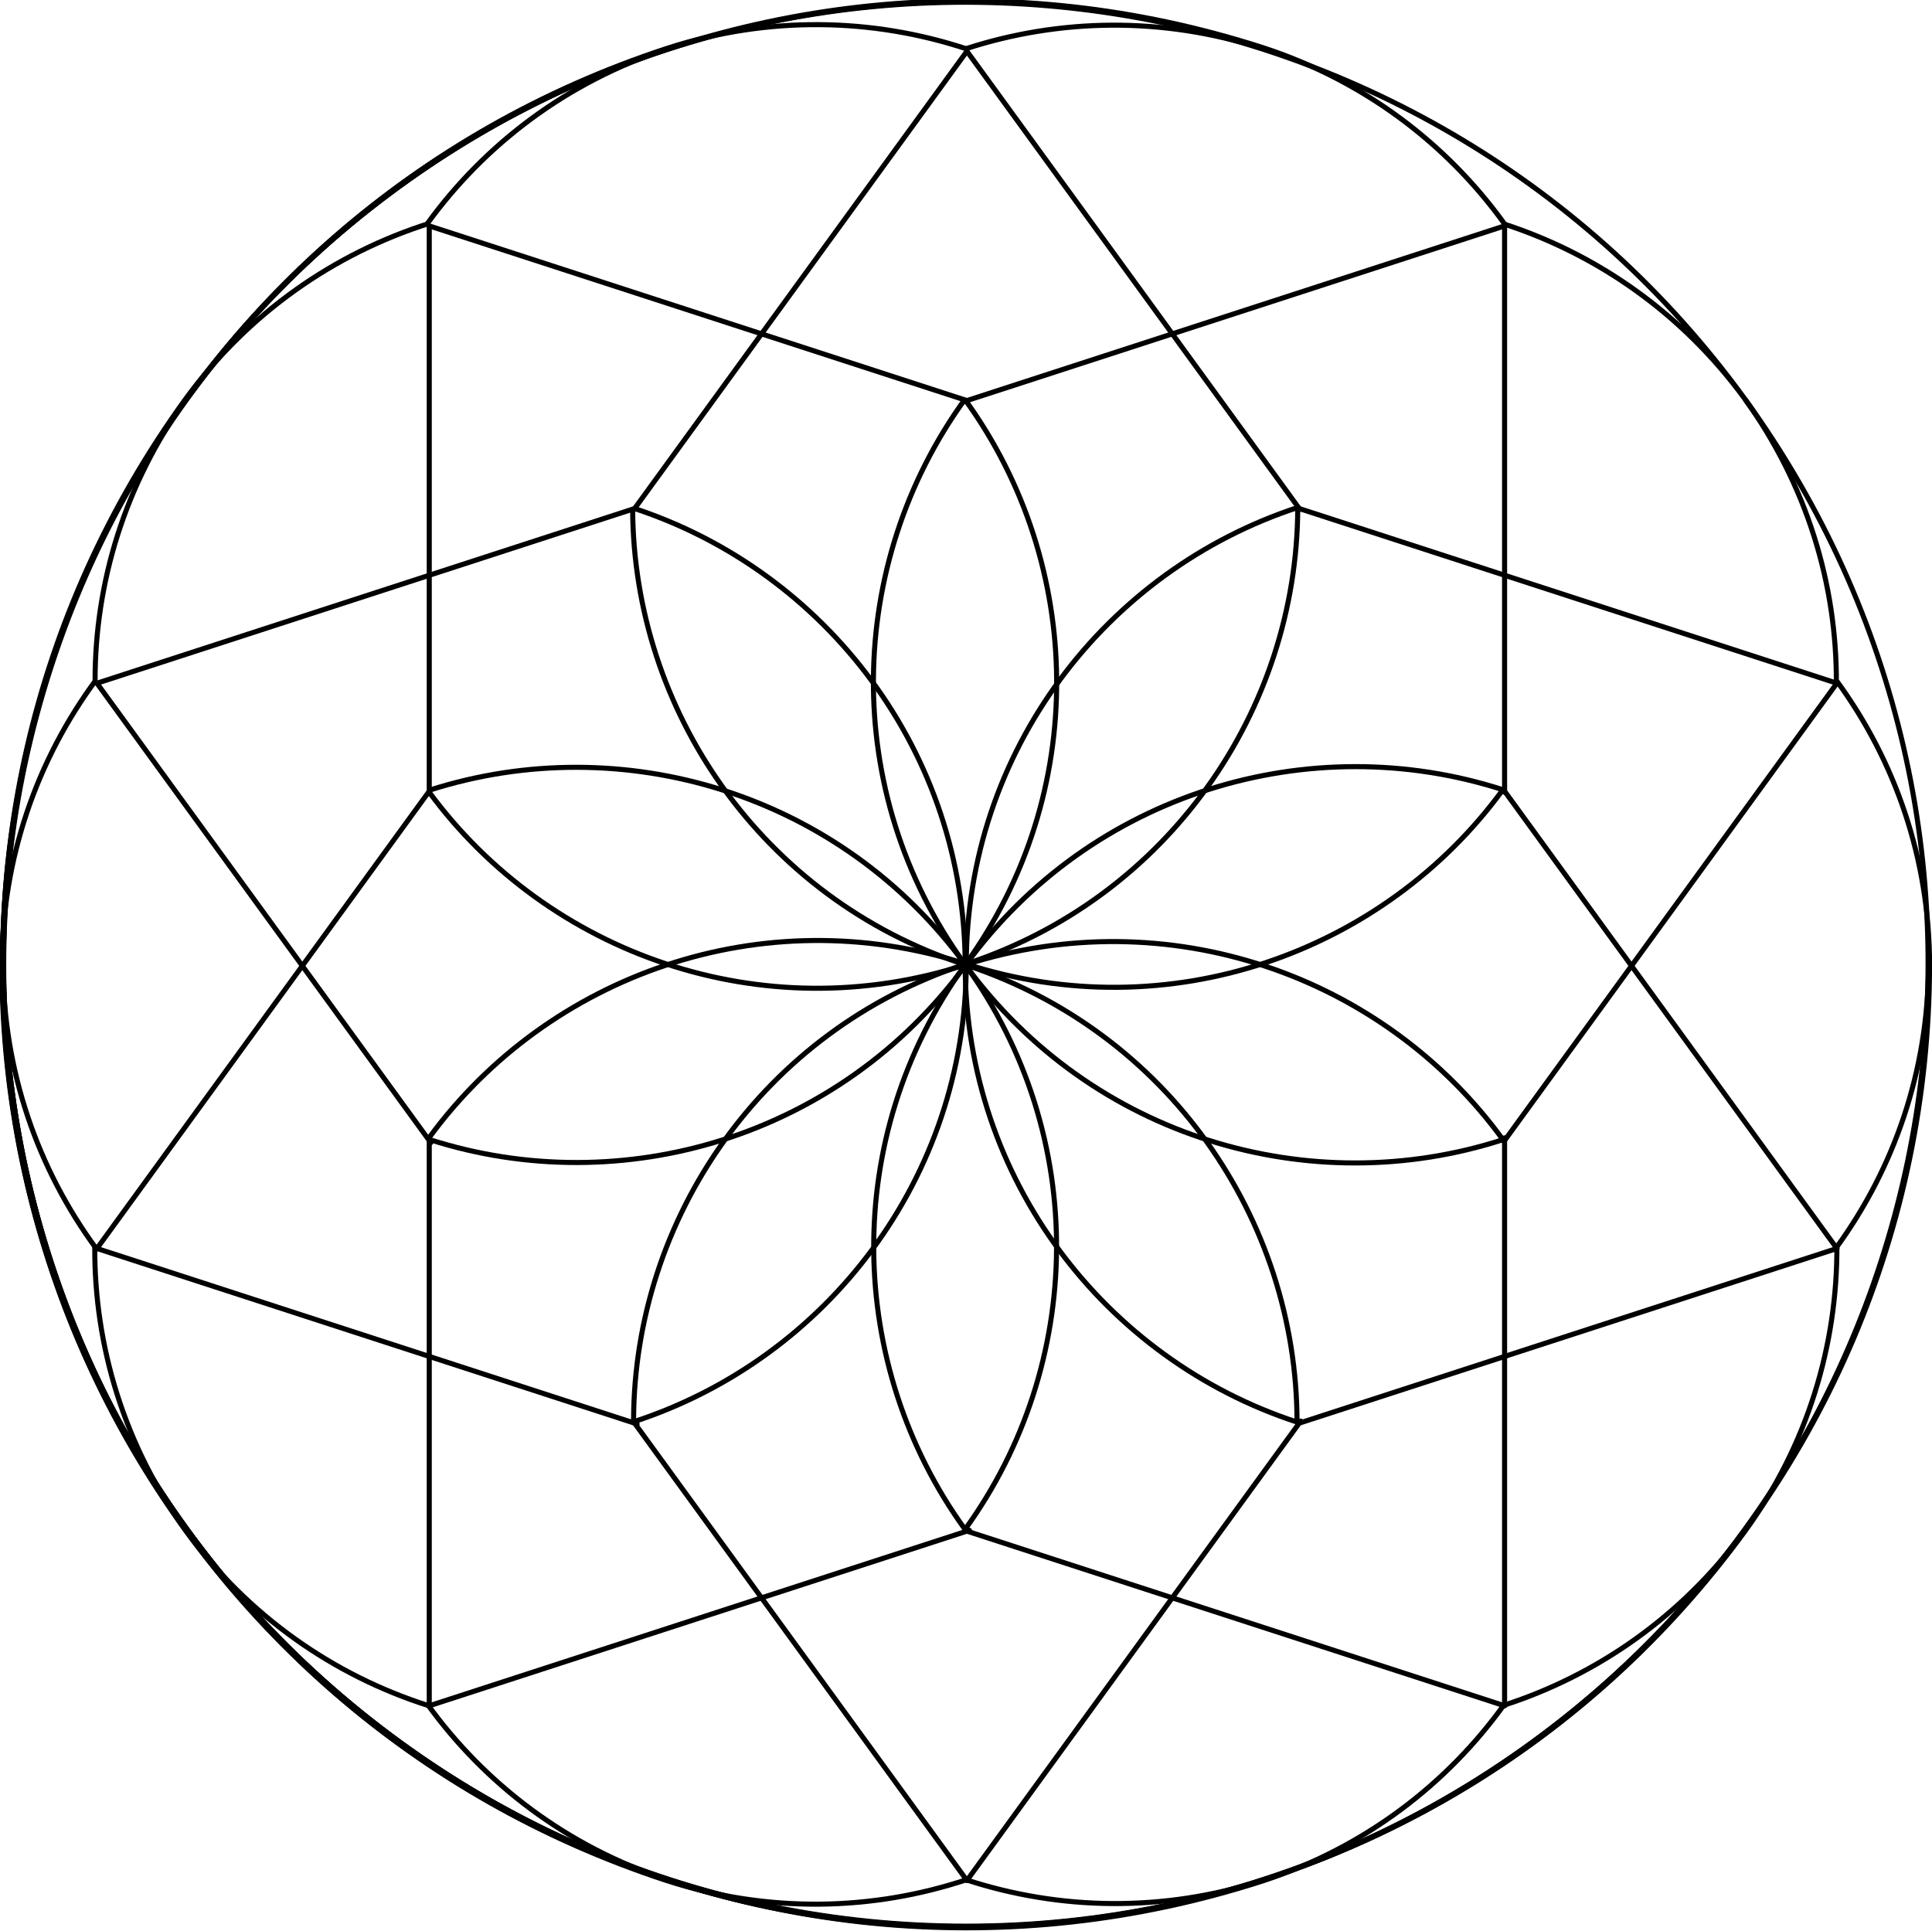 <?xml version="1.0" encoding="UTF-8" standalone="no"?>
<!-- 
Creator: http://commons.wikimedia.org/wiki/User:ParaDox 2006-07-24 09'30
Resource: http://commons.wikimedia.org/wiki/Image:A_Yin-Yang-Yuan_Symbol_-_Triality-One.svg
-->

<svg
   version="1.0"
   width="190.785"
   height="190.713"
   viewBox="0 0 280.525 396.591"
   id="svg2"
   xml:space="preserve"
   sodipodi:version="0.32"
   inkscape:version="1.4 (e7c3feb1, 2024-10-09)"
   sodipodi:docname="deidecCircle.svg"
   inkscape:export-filename="deidecCircle.png"
   inkscape:export-xdpi="300"
   inkscape:export-ydpi="300"
   xmlns:inkscape="http://www.inkscape.org/namespaces/inkscape"
   xmlns:sodipodi="http://sodipodi.sourceforge.net/DTD/sodipodi-0.dtd"
   xmlns:xlink="http://www.w3.org/1999/xlink"
   xmlns="http://www.w3.org/2000/svg"
   xmlns:svg="http://www.w3.org/2000/svg"
   xmlns:rdf="http://www.w3.org/1999/02/22-rdf-syntax-ns#"
   xmlns:cc="http://creativecommons.org/ns#"
   xmlns:dc="http://purl.org/dc/elements/1.1/"><sodipodi:namedview
   inkscape:window-height="896"
   inkscape:window-width="1256"
   inkscape:pageshadow="2"
   inkscape:pageopacity="0.0"
   guidetolerance="10.0"
   gridtolerance="10.0"
   objecttolerance="10.0"
   borderopacity="1.0"
   bordercolor="#666666"
   pagecolor="#ffffff"
   id="base"
   inkscape:zoom="1.9433868"
   inkscape:cx="37.048723"
   inkscape:cy="137.6463"
   inkscape:window-x="221"
   inkscape:window-y="32"
   inkscape:current-layer="g1"
   inkscape:showpageshadow="2"
   inkscape:pagecheckerboard="0"
   inkscape:deskcolor="#d1d1d1"
   inkscape:window-maximized="0"
   showgrid="false" />
 <defs
   id="defs4"><linearGradient
   x1="227.648"
   y1="836.41"
   x2="569.921"
   y2="287.246"
   id="id0"
   gradientUnits="userSpaceOnUse">
   <stop
   style="stop-color:blue;stop-opacity:1"
   offset="0"
   id="stop9" />
   <stop
   style="stop-color:#ff0000;stop-opacity:1;"
   offset="1"
   id="stop11" />
   
  </linearGradient><linearGradient
   x1="245.552"
   y1="785.561"
   x2="546.287"
   y2="338.094"
   id="linearGradient4679"
   xlink:href="#id0"
   gradientUnits="userSpaceOnUse"
   gradientTransform="matrix(1.831,-0.595,0.595,1.831,-663.817,-230.304)" />
   
   
   
  
   
   
   
  </defs>
 
<g
   id="g1"
   inkscape:label="deidec"><g
     id="g694"
     transform="matrix(1.173,1.614,1.614,-1.173,-509.908,726.394)"
     style="display:inline;stroke:#000000;stroke-width:0.521;stroke-dasharray:none;stroke-opacity:1;fill:none"
     inkscape:transform-center-x="0.059863051"
     inkscape:transform-center-y="302.08812"
     inkscape:label="kwiatek"><path
       fill="#ffffff"
       d="m -22.523,518.34 c 54.672,-0.119 98.929,-44.472 98.929,-99.144 0,-54.672 -44.257,-99.025 -98.929,-99.144 -10.953,0.004 -21.075,3.56 -29.277,9.578 m -17.785,55.558 c 6.525,19.748 25.128,34.001 47.063,34.008 21.952,0.068 40.535,14.398 46.988,34.2"
       id="path683"
       style="display:inline;fill:none;stroke:#000000;stroke-width:0.521;stroke-dasharray:none;stroke-opacity:1"
       sodipodi:nodetypes="csccccc" /><path
       fill="#ffffff"
       d="m 35.718,499.333 c 44.161,-32.231 53.896,-94.128 21.76,-138.359 -32.136,-44.231 -94.011,-54.1 -138.312,-22.06 -8.92,6.484 -15.043,15.386 -18.123,25.154 m 18.307,55.193 c 16.89,12.158 40.333,12.758 58.091,-0.138 17.783,-12.836 41.212,-12.18 58.069,0.014 m 18.079,55.545 c -3.107,9.559 -9.142,18.265 -17.873,24.65"
       id="path684"
       style="display:inline;fill:none;stroke:#000000;stroke-width:0.521;stroke-dasharray:none;stroke-opacity:1"
       sodipodi:nodetypes="csccccccc" /><path
       fill="#ffffff"
       d="M 71.665,449.763 C 88.446,397.73 59.94,341.934 7.944,325.039 -44.052,308.145 -99.91,336.53 -116.918,388.488 c -3.396,10.466 -3.123,21.243 0.109,30.938 m 47.2,33.945 c 20.833,-0.062 40.185,-13.357 46.983,-34.246 6.837,-20.822 26.154,-34.058 46.941,-34.12 m 47.301,34.247 c 3.124,9.576 3.368,20.19 0.05,30.51"
       id="path685"
       style="display:inline;fill:none;stroke:#000000;stroke-width:0.521;stroke-dasharray:none;stroke-opacity:1"
       sodipodi:nodetypes="csccccccc" /><path
       fill="#ffffff"
       d="M 71.599,388.562 C 54.592,336.602 -1.267,308.216 -53.264,325.111 c -51.996,16.895 -80.503,72.692 -63.721,124.725 3.386,10.412 9.892,18.937 18.145,24.879 m 58.271,-0.19 c 16.818,-12.298 24.658,-34.431 17.876,-55.326 -6.704,-20.853 1.132,-42.904 17.895,-55.176 m 58.413,-0.122 c 8.161,5.911 14.601,14.358 17.984,24.662"
       id="path686"
       style="display:inline;fill:none;stroke:#000000;stroke-width:0.521;stroke-dasharray:none;stroke-opacity:1"
       sodipodi:nodetypes="csccccccc" /><path
       fill="#ffffff"
       d="M 35.546,339.046 C -8.755,307.007 -70.629,316.877 -102.764,361.107 c -32.135,44.23 -22.401,106.126 21.759,138.358 8.868,6.437 19.152,9.508 29.33,9.457 m 46.991,-34.384 c 6.388,-19.837 -0.275,-42.359 -18.045,-55.283 -17.669,-12.921 -24.293,-35.344 -17.968,-55.116 m 47.098,-34.474 c 10.11,-0.035 20.322,3.012 29.145,9.38"
       id="path687"
       style="display:inline;fill:none;stroke:#000000;stroke-width:0.521;stroke-dasharray:none;stroke-opacity:1"
       sodipodi:nodetypes="csccccccc" /><path
       fill="#ffffff"
       d="M -22.761,518.34 C -77.433,518.221 -121.69,473.867 -121.69,419.195 c 0,-54.672 44.257,-99.025 98.929,-99.144 10.976,0.004 21.117,3.574 29.329,9.616 m 17.783,55.369 c -6.48,19.826 -25.122,34.152 -47.112,34.159 -21.937,0.068 -40.509,14.378 -46.975,34.158 m 17.997,55.509 c 8.16,5.932 18.208,9.444 29.096,9.477 11.02,-0.034 21.091,-3.585 29.258,-9.576"
       id="path689"
       style="display:inline;fill:none;stroke:#000000;stroke-width:0.521;stroke-dasharray:none;stroke-opacity:1"
       sodipodi:nodetypes="cscccccccc" /><path
       fill="#ffffff"
       d="m -81.002,499.333 c -44.16,-32.232 -53.895,-94.128 -21.759,-138.358 32.135,-44.23 94.01,-54.099 138.31,-22.061 8.885,6.462 14.993,15.323 18.082,25.048 m -18.117,55.177 c -16.898,12.266 -40.427,12.914 -58.241,-0.015 -17.757,-12.817 -41.144,-12.181 -57.995,-0.039 m -18.143,55.627 c 3.11,9.548 9.141,18.242 17.863,24.621"
       id="path690"
       style="display:inline;fill:none;stroke:#000000;stroke-width:0.521;stroke-dasharray:none;stroke-opacity:1"
       sodipodi:nodetypes="csccccccc" /><path
       fill="#ffffff"
       d="m -116.949,449.763 c -16.781,-52.033 11.725,-107.829 63.721,-124.724 51.996,-16.894 107.855,11.49 124.862,63.449 3.395,10.462 3.124,21.233 -0.103,30.925 m -47.1,33.961 c -20.874,-0.018 -40.224,-13.342 -47.089,-34.249 -6.822,-20.775 -26.067,-33.998 -46.801,-34.119 m -47.45,34.276 c -3.115,9.569 -3.355,20.171 -0.041,30.48"
       id="path691"
       style="display:inline;fill:none;stroke:#000000;stroke-width:0.521;stroke-dasharray:none;stroke-opacity:1"
       sodipodi:nodetypes="cscccsccc" /><path
       fill="#ffffff"
       d="m -116.883,388.562 c 17.007,-51.96 72.866,-80.346 124.863,-63.451 51.997,16.895 80.503,72.693 63.721,124.726 -3.39,10.422 -9.906,18.954 -18.172,24.896 M -4.674,474.553 C -21.52,462.262 -29.378,440.111 -22.592,419.199 c 6.702,-20.845 -1.126,-42.887 -17.875,-55.163 m -58.474,-0.106 c -8.142,5.91 -14.565,14.345 -17.942,24.631"
       id="path692"
       style="display:inline;fill:none;stroke:#000000;stroke-width:0.521;stroke-dasharray:none;stroke-opacity:1"
       sodipodi:nodetypes="csccccccc" /><path
       fill="#ffffff"
       d="m -80.83,339.046 c 44.3,-32.039 106.175,-22.17 138.311,22.061 32.135,44.23 22.401,106.127 -21.759,138.358 -8.843,6.419 -19.094,9.491 -29.244,9.458 M -40.581,474.595 c -6.419,-19.851 0.239,-42.404 18.027,-55.34 17.706,-12.949 24.321,-35.44 17.927,-55.242 M -51.655,329.666 c -10.12,-0.041 -20.344,3.006 -29.175,9.38"
       id="path693"
       style="display:inline;fill:none;stroke:#000000;stroke-width:0.521;stroke-dasharray:none;stroke-opacity:1"
       inkscape:label="path693"
       sodipodi:nodetypes="csccccccc" /></g><g
     id="g703"
     inkscape:label="star"
     transform="matrix(0.994,0,0,0.994,0.897,1.268)"
     style="stroke-width:1.047;stroke-dasharray:none;fill:none;stroke:#000000;stroke-opacity:1"><path
       style="display:inline;fill:none;fill-opacity:1;stroke:#000000;stroke-width:1.033;stroke-linecap:round;stroke-dasharray:none;stroke-opacity:1"
       d="m 405.167,267.525 -10e-5,115.444 m -5e-5,70.435 -1e-4,115.43"
       id="path7"
       inkscape:transform-center-x="110.88988"
       inkscape:transform-center-y="-0.039736546"
       transform="matrix(-1.014,0,0,1.014,440.158,-225.595)"
       sodipodi:nodetypes="cccc" /><use
       x="0"
       y="0"
       xlink:href="#path7"
       inkscape:transform-center-x="89.688443"
       inkscape:transform-center-y="-65.211586"
       id="use695"
       transform="rotate(36,140.396,198.285)"
       style="stroke-width:1.047;stroke-dasharray:none;fill:none;stroke:#000000;stroke-opacity:1" /><use
       x="0"
       y="0"
       xlink:href="#use695"
       inkscape:transform-center-x="34.229068"
       inkscape:transform-center-y="-105.47483"
       id="use696"
       transform="rotate(36,140.396,198.285)"
       style="stroke-width:1.047;stroke-dasharray:none;fill:none;stroke:#000000;stroke-opacity:1" /><use
       x="0"
       y="0"
       xlink:href="#use696"
       inkscape:transform-center-x="-34.304655"
       inkscape:transform-center-y="-105.45027"
       id="use697"
       transform="rotate(36,140.396,198.285)"
       style="stroke-width:1.047;stroke-dasharray:none;fill:none;stroke:#000000;stroke-opacity:1" /><use
       x="0"
       y="0"
       xlink:href="#use697"
       inkscape:transform-center-x="-89.735161"
       inkscape:transform-center-y="-65.147293"
       id="use698"
       transform="rotate(36,140.396,198.285)"
       style="stroke-width:1.047;stroke-dasharray:none;fill:none;stroke:#000000;stroke-opacity:1" /><use
       x="0"
       y="0"
       xlink:href="#use698"
       inkscape:transform-center-x="-110.88989"
       inkscape:transform-center-y="0.03973423"
       id="use699"
       transform="rotate(36,140.396,198.285)"
       style="stroke-width:1.047;stroke-dasharray:none;fill:none;stroke:#000000;stroke-opacity:1" /><use
       x="0"
       y="0"
       xlink:href="#use699"
       inkscape:transform-center-x="-89.688447"
       inkscape:transform-center-y="65.211589"
       id="use700"
       transform="rotate(36,140.396,198.285)"
       style="stroke-width:1.047;stroke-dasharray:none;fill:none;stroke:#000000;stroke-opacity:1" /><use
       x="0"
       y="0"
       xlink:href="#use700"
       inkscape:transform-center-x="-34.229065"
       inkscape:transform-center-y="105.47483"
       id="use701"
       transform="rotate(36,140.396,198.285)"
       style="stroke-width:1.047;stroke-dasharray:none;fill:none;stroke:#000000;stroke-opacity:1" /><use
       x="0"
       y="0"
       xlink:href="#use701"
       inkscape:transform-center-x="34.304652"
       inkscape:transform-center-y="105.45027"
       id="use702"
       transform="rotate(36,140.396,198.285)"
       style="stroke-width:1.047;stroke-dasharray:none;fill:none;stroke:#000000;stroke-opacity:1" /><use
       x="0"
       y="0"
       xlink:href="#use702"
       inkscape:transform-center-x="89.735159"
       inkscape:transform-center-y="65.147294"
       id="use703"
       transform="rotate(36,140.396,198.285)"
       style="stroke-width:1.047;stroke-dasharray:none;fill:none;stroke:#000000;stroke-opacity:1" /></g></g></svg>
